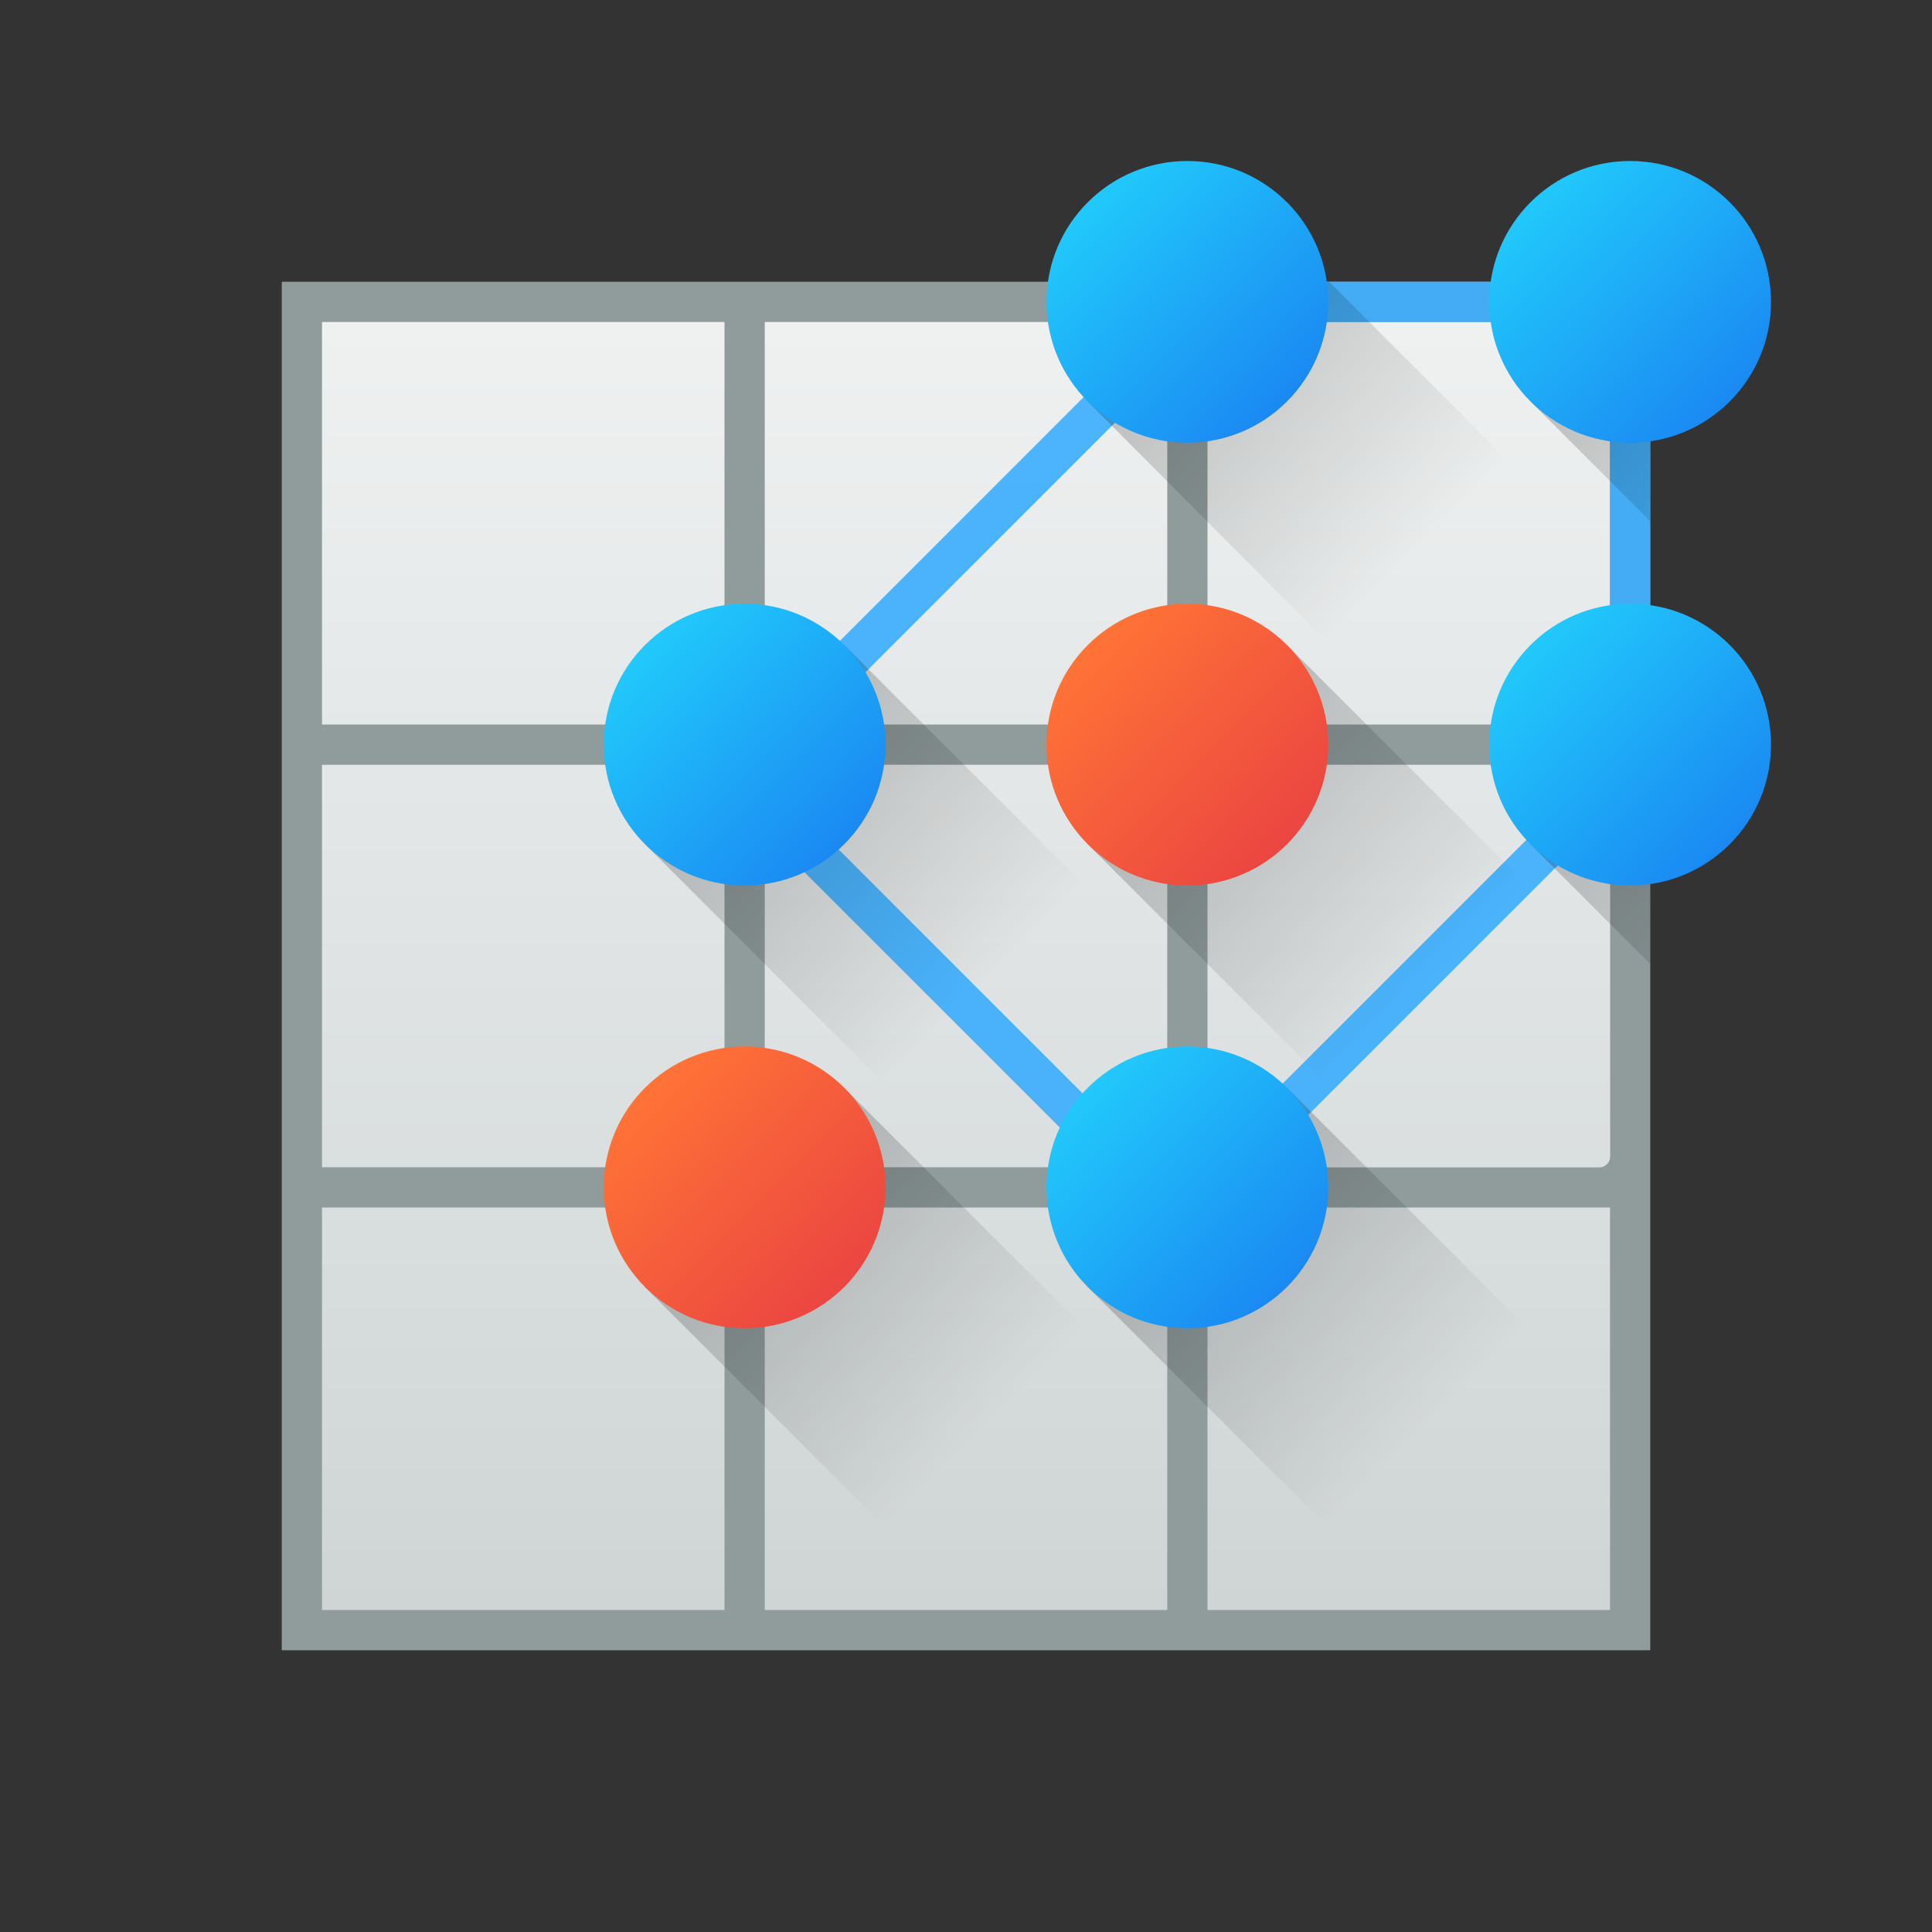 <svg height="48" width="48" xmlns="http://www.w3.org/2000/svg" xmlns:xlink="http://www.w3.org/1999/xlink"><rect width="100%" height="100%" fill="#333333" stroke="none"/><linearGradient id="a" gradientTransform="matrix(.707 -.707 .707 .707 -622 -62.973)" gradientUnits="userSpaceOnUse" x2="0" xlink:href="#c" y1="518.8" y2="526.8"/><linearGradient id="b" gradientUnits="userSpaceOnUse" x1="24" x2="24" y1="40" y2="8"><stop offset="0" stop-color="#cfd5d5"/><stop offset="1" stop-color="#eff1f1"/></linearGradient><linearGradient id="c" gradientTransform="translate(-484.55 133.21)" gradientUnits="userSpaceOnUse" x2="0" y1="518.8" y2="526.8"><stop offset="0"/><stop offset="1" stop-opacity="0"/></linearGradient><linearGradient id="d" gradientTransform="matrix(.707 -.707 .707 .707 -622.01 -73.98)" gradientUnits="userSpaceOnUse" x2="0" xlink:href="#c" y1="518.8" y2="526.8"/><linearGradient id="e" gradientTransform="matrix(.707 -.707 .707 .707 -611.01 -73.98)" gradientUnits="userSpaceOnUse" x2="0" xlink:href="#c" y1="518.8" y2="526.8"/><linearGradient id="f" gradientTransform="matrix(.707 -.707 .707 .707 -622.009 -51.982)" gradientUnits="userSpaceOnUse" x2="0" xlink:href="#c" y1="518.8" y2="526.8"/><linearGradient id="g" gradientTransform="matrix(.707 -.707 .707 .707 -633.005 -51.975)" gradientUnits="userSpaceOnUse" x2="0" xlink:href="#c" y1="518.8" y2="526.8"/><linearGradient id="h" gradientTransform="translate(22 -11)" gradientUnits="userSpaceOnUse" x1="406.57" x2="400.6" y1="521.8" y2="515.82"><stop offset="0" stop-color="#197cf1"/><stop offset="1" stop-color="#21c9fb"/></linearGradient><linearGradient id="i" gradientTransform="translate(-362.57 -499.8)" gradientUnits="userSpaceOnUse" x1="406.57" x2="400.6" xlink:href="#h" y1="521.8" y2="515.82"/><linearGradient id="j" gradientTransform="translate(11)" gradientUnits="userSpaceOnUse" x1="406.57" x2="400.6" y1="521.8" y2="515.82"><stop offset="0" stop-color="#e73c44"/><stop offset="1" stop-color="#ff7336"/></linearGradient><linearGradient id="k" gradientTransform="translate(-373.57 -510.8)" gradientUnits="userSpaceOnUse" x1="406.57" x2="400.6" xlink:href="#h" y1="521.8" y2="515.82"/><linearGradient id="l" gradientTransform="translate(-384.57 -499.8)" gradientUnits="userSpaceOnUse" x1="406.57" x2="400.6" xlink:href="#h" y1="521.8" y2="515.82"/><linearGradient id="m" gradientTransform="translate(-373.57 -488.8)" gradientUnits="userSpaceOnUse" x1="406.57" x2="400.6" xlink:href="#h" y1="521.8" y2="515.82"/><linearGradient id="n" gradientTransform="translate(-384.57 -488.8)" gradientUnits="userSpaceOnUse" x1="406.57" x2="400.6" xlink:href="#j" y1="521.8" y2="515.82"/><linearGradient id="o" gradientTransform="translate(-384.545 -499.825)" gradientUnits="userSpaceOnUse" x1="137.98" x2="143.68" xlink:href="#c" y1="806.11" y2="811.81"/><linearGradient id="p" gradientTransform="matrix(.707 -.707 .707 .707 -633.005 -62.978)" gradientUnits="userSpaceOnUse" x2="0" xlink:href="#c" y1="518.8" y2="526.8"/><linearGradient id="q" gradientTransform="translate(-362.57 -510.8)" gradientUnits="userSpaceOnUse" x1="406.57" x2="400.6" xlink:href="#h" y1="521.8" y2="515.82"/><linearGradient id="r" gradientTransform="translate(-373.57 -499.8)" gradientUnits="userSpaceOnUse" x1="406.57" x2="400.6" xlink:href="#j" y1="521.8" y2="515.82"/><path d="m7 7h34v34h-34z" fill="#909c9c" stroke-linecap="round" stroke-linejoin="round" stroke-width="3"/><path d="m8 8v10h10v-10zm11 0v10h10v-10zm11 0v10h10v-10zm-22 11v10h10v-10zm11 0v10h10v-10zm11.266 0c-.147 0-.266.119-.266.266v9.469c0 .147.119.268.266.268h9.469c.147 0 .268-.121.268-.268v-9.469c0-.147-.121-.266-.268-.266zm-22.266 11v10h10v-10zm11 0v10h10v-10zm11 0v10h10v-10z" fill="url(#b)" stroke-linecap="round" stroke-linejoin="round" stroke-width="3"/><path d="m29.789 7-12.236 12.236 11.707 11.707 11.74-11.74v-12.203zm.414 1h9.797v10.789l-10.74 10.74-10.293-10.293z" fill="#3daefd" fill-opacity=".914"/><g stroke-linejoin="round" stroke-width="3"><path d="m41 7-2.975 2.975 2.975 2.975z" fill="url(#e)" opacity=".2"/><circle cx="40.5" cy="7.5" fill="url(#q)" r="3.5" stroke-linecap="round"/><path d="m27.025 20.975 4.95-4.95 6.364 6.364-4.95 4.95z" fill="url(#a)" opacity=".2" stroke-linecap="round"/><circle cx="29.5" cy="18.5" fill="url(#r)" r="3.5" stroke-linecap="round"/><path d="m30 7-2.975 2.975 6 6.03 5-4-5-5z" fill="url(#d)" opacity=".2"/><circle cx="29.5" cy="7.5" fill="url(#k)" r="3.5" stroke-linecap="round"/><path d="m16.027 20.977 4.95-4.95 6.364 6.364-4.95 4.95z" fill="url(#p)" opacity=".2" stroke-linecap="round"/><circle cx="18.5" cy="18.5" fill="url(#l)" r="3.5" stroke-linecap="round"/><path d="m27.023 31.973 4.95-4.95 6.364 6.364-4.95 4.95z" fill="url(#f)" opacity=".2" stroke-linecap="round"/><circle cx="29.5" cy="29.5" fill="url(#m)" r="3.5" stroke-linecap="round"/><path d="m16.02 31.973 4.95-4.95 6.364 6.364-4.95 4.95z" fill="url(#g)" opacity=".2" stroke-linecap="round"/><circle cx="18.5" cy="29.5" fill="url(#n)" r="3.5" stroke-linecap="round"/><path d="m41 18-2.975 2.975 2.975 2.975z" fill="url(#o)" opacity=".2"/><circle cx="40.5" cy="18.5" fill="url(#i)" r="3.5" stroke-linecap="round"/></g></svg>